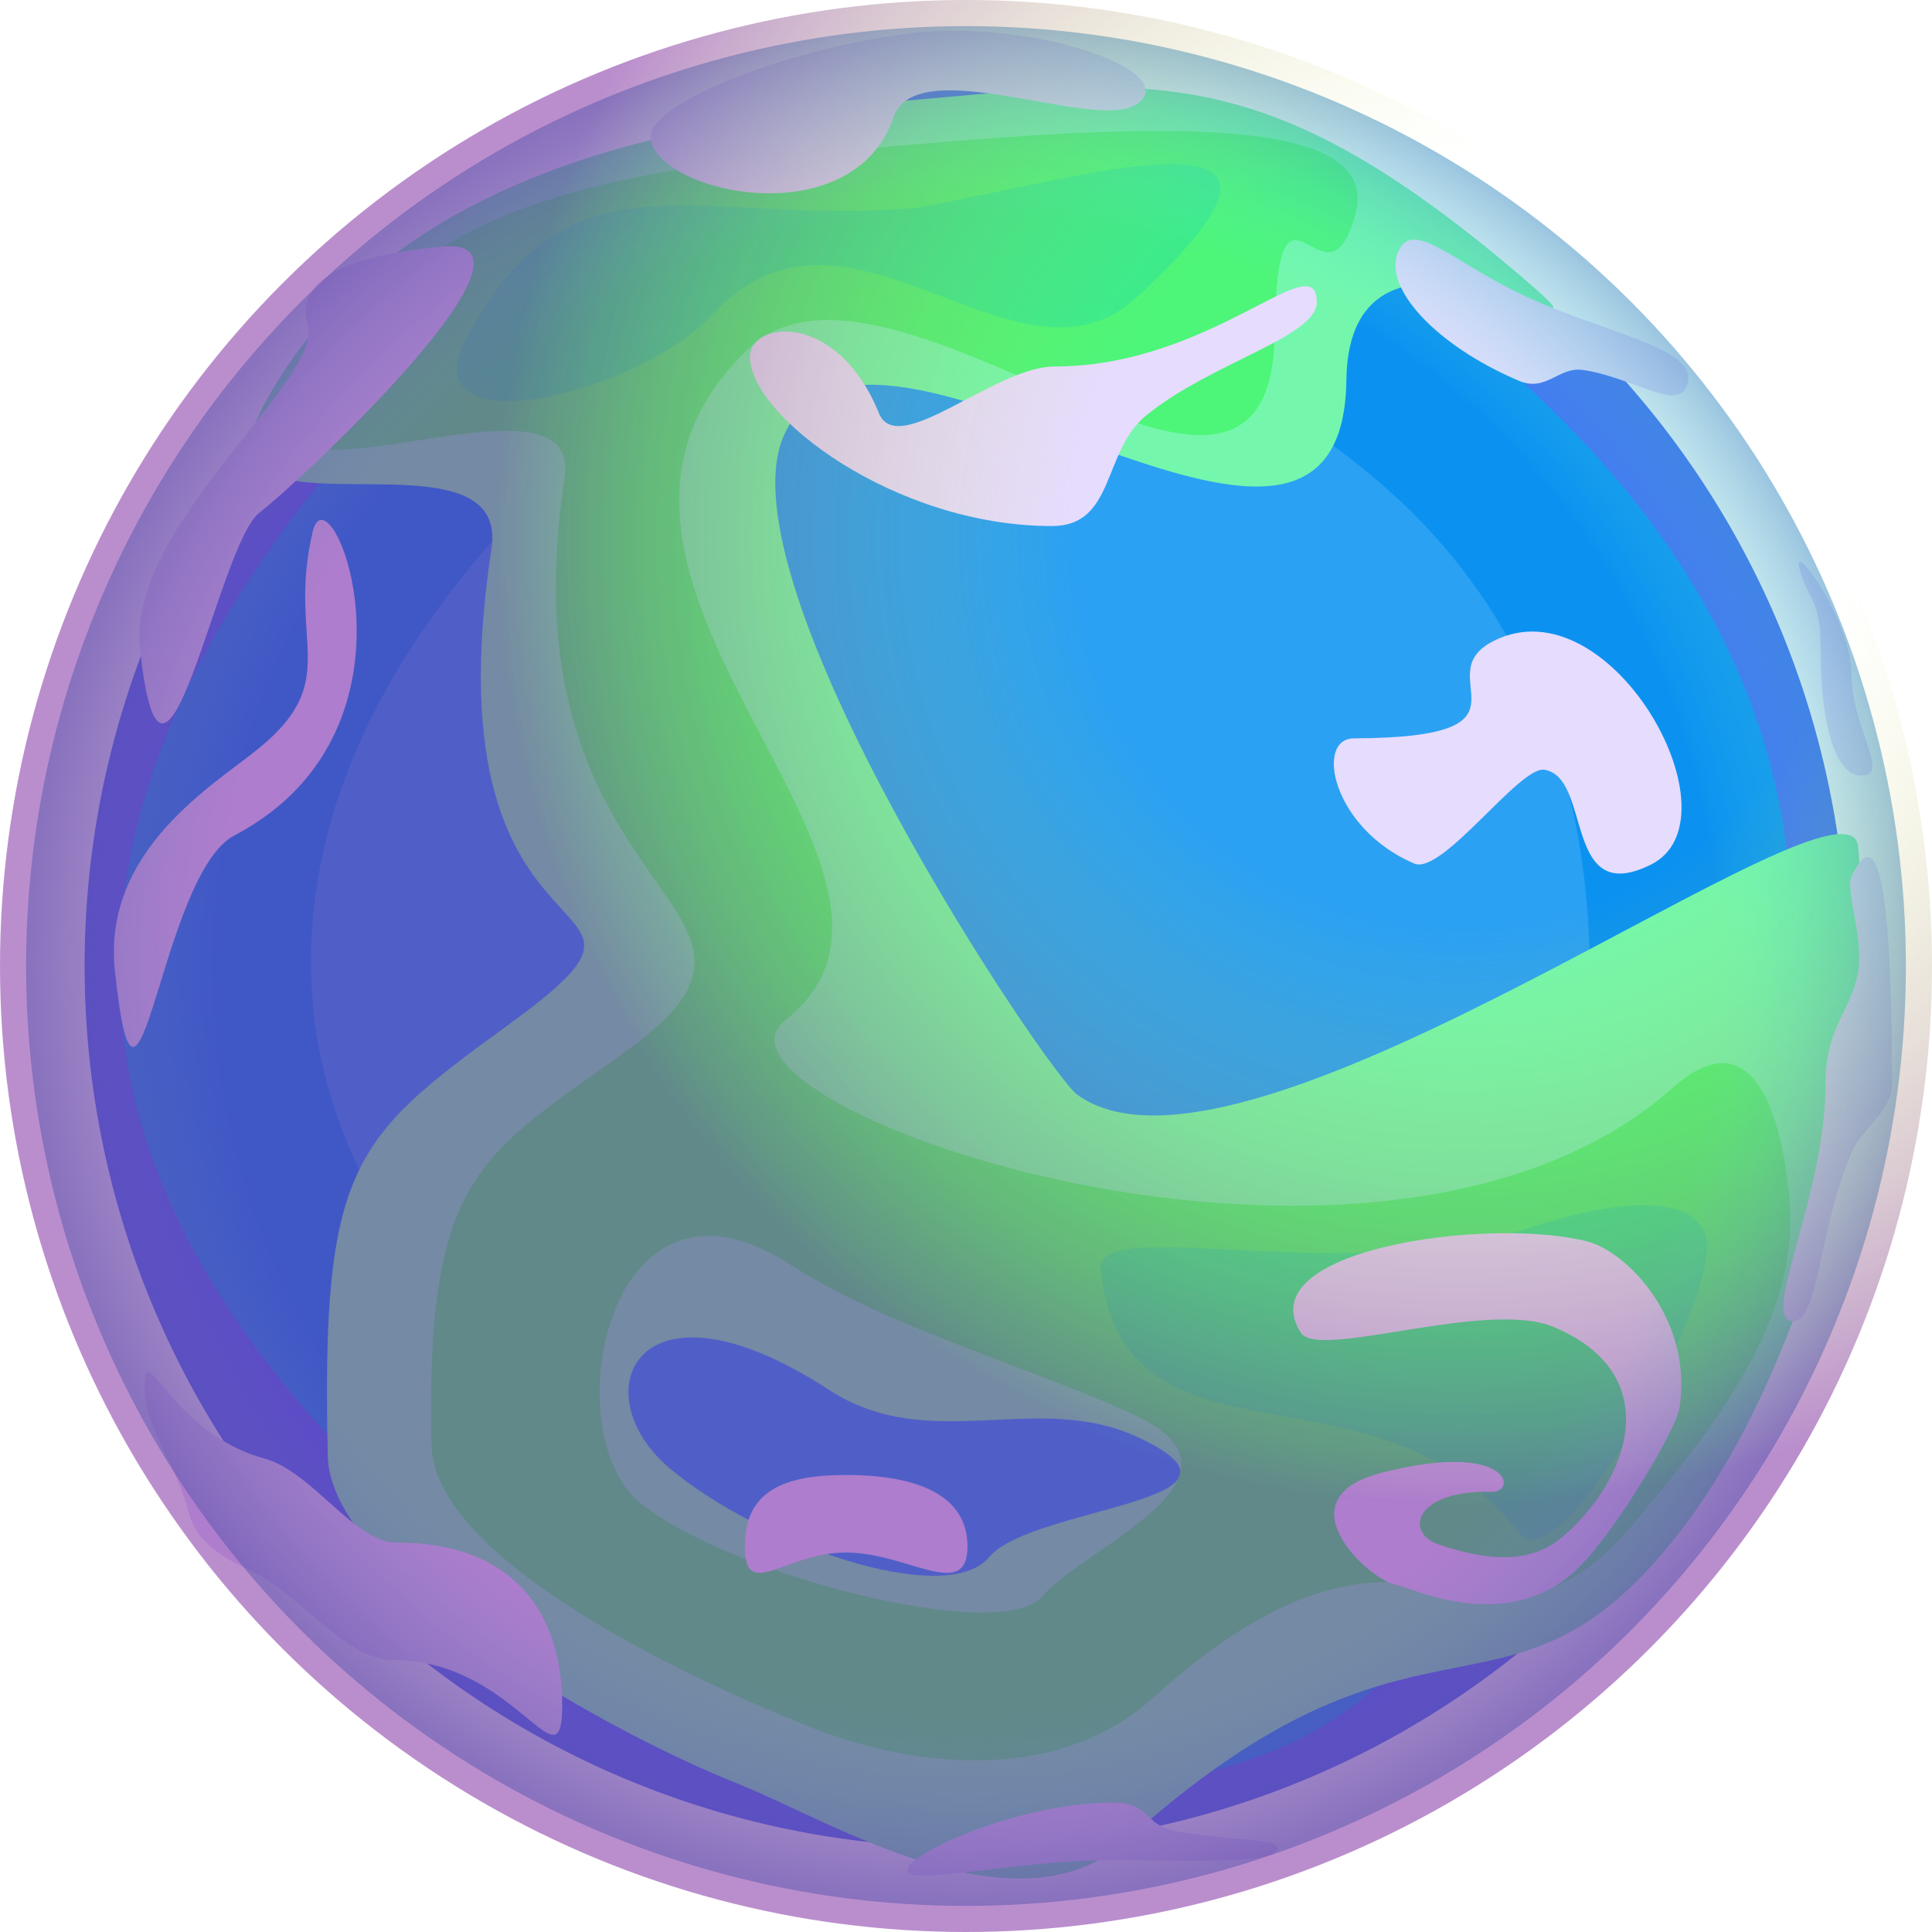 <?xml version="1.0" encoding="UTF-8" standalone="no"?>
<!-- Created with Inkscape (http://www.inkscape.org/) -->

<svg
   width="2000"
   height="2000"
   viewBox="0 0 2000 2000"
   version="2"
   id="svg82337"
   inkscape:version="1.3 (0e150ed6c4, 2023-07-21)"
   sodipodi:docname="earth.svg"
   xmlns:inkscape="http://www.inkscape.org/namespaces/inkscape"
   xmlns:sodipodi="http://sodipodi.sourceforge.net/DTD/sodipodi-0.dtd"
   xmlns:xlink="http://www.w3.org/1999/xlink"
   xmlns="http://www.w3.org/2000/svg"
   xmlns:svg="http://www.w3.org/2000/svg">
  <sodipodi:namedview
     id="namedview82339"
     pagecolor="#ffffff"
     bordercolor="#999999"
     borderopacity="1"
     inkscape:pageshadow="0"
     inkscape:pageopacity="0"
     inkscape:pagecheckerboard="0"
     inkscape:document-units="px"
     showgrid="false"
     units="px"
     inkscape:zoom="0.1767767"
     inkscape:cx="625.0824"
     inkscape:cy="1100.2582"
     inkscape:window-width="1920"
     inkscape:window-height="1111"
     inkscape:window-x="-9"
     inkscape:window-y="-9"
     inkscape:window-maximized="1"
     inkscape:current-layer="svg82337"
     viewbox-width="10.583"
     scale-x="0.265"
     inkscape:snap-global="true"
     inkscape:snap-bbox="false"
     inkscape:snap-page="true"
     inkscape:snap-midpoints="false"
     inkscape:object-paths="false"
     inkscape:snap-others="true"
     inkscape:snap-center="true"
     inkscape:bbox-nodes="false"
     inkscape:snap-nodes="true"
     inkscape:snap-grids="false"
     inkscape:showpageshadow="0"
     inkscape:deskcolor="#d1d1d1" />
  <defs
     id="defs82334">
    <linearGradient
       id="linearGradient13"
       inkscape:collect="always">
      <stop
         style="stop-color:#cae034;stop-opacity:0"
         offset="0.4"
         id="stop14" />
      <stop
         style="stop-color:#751e9b;stop-opacity:0.5"
         offset="1"
         id="stop15" />
    </linearGradient>
    <linearGradient
       id="linearGradient12"
       inkscape:collect="always">
      <stop
         style="stop-color:#5af9e4;stop-opacity:0;"
         offset="0.8"
         id="stop12" />
      <stop
         style="stop-color:#378bc0;stop-opacity:0.5;"
         offset="1"
         id="stop13" />
    </linearGradient>
    <radialGradient
       inkscape:collect="always"
       xlink:href="#linearGradient12"
       id="radialGradient13"
       cx="1000"
       cy="1000"
       fx="1000"
       fy="1000"
       r="972.973"
       gradientUnits="userSpaceOnUse" />
    <radialGradient
       inkscape:collect="always"
       xlink:href="#linearGradient13"
       id="radialGradient15"
       cx="1511.945"
       cy="558.765"
       fx="1511.945"
       fy="558.765"
       r="1000"
       gradientUnits="userSpaceOnUse" />
  </defs>
  <g
     id="g8"
     inkscape:label="ocean">
    <path
       id="path1"
       style="fill:#416df4;stroke-width:432.561;stroke-linecap:round;stroke-linejoin:round;stroke-dashoffset:46771.2"
       d="M 1698.084,1587.547 A 912.432,912.432 0 0 1 412.453,1698.084 912.432,912.432 0 0 1 301.916,412.453 912.432,912.432 0 0 1 1587.547,301.916 912.432,912.432 0 0 1 1698.084,1587.547 Z" />
    <path
       id="circle3"
       style="fill:#0b92f0;stroke-width:405.554;stroke-linecap:round;stroke-linejoin:round;stroke-dashoffset:46771.2"
       d="m 1614.873,1517.512 c -146.098,173.583 -188.978,333.894 -541.592,334.806 -226.882,0.587 -420.545,-87.384 -594.129,-233.482 C 305.569,1472.738 145.324,1280.988 125.889,1054.939 106.453,828.89 215.254,636.061 361.352,462.478 507.45,288.894 691.92,193.599 926.719,147.682 c 222.665,-43.544 433.258,64.237 606.841,210.335 173.583,146.098 299.422,322.428 318.857,548.477 19.435,226.049 -91.446,437.435 -237.543,611.018 z"
       sodipodi:nodetypes="sssssssss" />
    <path
       id="circle4"
       style="fill:#2ba1f3;stroke-width:312.253;stroke-linecap:round;stroke-linejoin:round;stroke-dashoffset:46771.2"
       d="m 1503.926,1424.133 c -112.487,133.65 -253.96,230.166 -447.504,232.104 -174.678,1.749 -332.212,-61.303 -465.861,-173.79 C 456.911,1369.96 338.915,1213.793 323.951,1039.748 308.987,865.703 383.587,709.517 496.074,575.867 608.561,442.218 760.766,320.887 934.81,305.923 c 174.045,-14.964 355.673,77.664 489.322,190.151 133.649,112.487 203.585,265.435 218.549,439.48 14.964,174.045 -26.269,354.929 -138.756,488.579 z"
       sodipodi:nodetypes="sssssssss" />
  </g>
  <g
     id="g9"
     inkscape:label="land">
    <path
       id="circle2"
       style="fill:#74f7ac;fill-opacity:1;stroke-width:465.548;stroke-linecap:round;stroke-linejoin:round;stroke-dashoffset:46771.2"
       d="M 1589.337,298.785 C 1307.071,52.752 1189.88,82.578 930.391,104.889 670.903,127.199 397.17,189.726 273.297,418.827 c -85.129,157.444 256.332,12.32 235.477,149.296 -71.231,467.858 235.559,334.494 14.575,494.914 -158.77,115.256 -190.837,146.063 -184.019,444.447 2.692,117.819 265.171,275.477 426.519,339.879 94.302,37.641 287.534,159.222 400.193,57.835 299.331,-269.383 389.517,-100.577 557.227,-299.839 82.697,-98.255 130.608,-222.397 169.317,-342.284 39.794,-123.245 42.279,-255.054 30.97,-386.59 -8.364,-97.281 -633.668,383.947 -808.517,256.658 -30.494,-22.2 -372.538,-530.757 -303.193,-683.291 88.538,-194.753 577.967,247.13 581.875,-55.983 2.701,-209.485 289.116,-13.585 195.614,-95.084 z M 1177.642,1487.66 c 145.203,67.427 -108.665,70.794 -153.789,124.41 -45.125,53.615 -237.988,-14.147 -330.447,-91.966 -92.459,-77.819 -34.309,-211 164.852,-81.255 103.893,67.682 214.714,0.206 319.384,48.811 z"
       sodipodi:nodetypes="sssssssssssssssscsss" />
    <path
       id="path11"
       style="fill:#4df579;fill-opacity:1;stroke-width:442.444;stroke-linecap:round;stroke-linejoin:round;stroke-dashoffset:46771.2"
       d="m 1403.206,221.403 c 28.377,-105.647 -218.059,-92.426 -464.67,-71.223 -246.611,21.203 -506.759,36.605 -624.484,254.337 -80.904,149.631 290.223,-40.082 270.403,90.097 -67.696,444.64 275.659,439.603 65.643,592.061 -150.89,109.537 -209.851,125.867 -203.371,409.443 2.559,111.972 239.063,230.732 392.405,291.938 89.622,35.773 247.369,65.866 354.437,-30.49 284.476,-256.014 339.112,7.996 498.499,-181.377 78.593,-93.379 167.798,-205.767 160.915,-325.297 -3.613,-62.748 -26.988,-208.647 -120.76,-125.283 -307.54,273.405 -1028.097,16.375 -919.484,-69.299 C 1009.535,901.076 529.987,595.615 774.085,361.495 920.819,220.759 1315.758,633.714 1319.472,345.644 c 2.567,-199.089 53.156,-10.396 83.734,-124.24 z M 1173.517,1464.329 c 137.997,64.081 -51.481,137.199 -94.366,188.154 -42.886,50.955 -329.759,-23.803 -417.629,-97.76 -87.871,-73.957 -32.606,-368.848 156.671,-245.542 98.737,64.323 255.849,108.957 355.325,155.149 z"
       sodipodi:nodetypes="sssssssssssssssscsss" />
    <path
       id="path12"
       style="fill:#3beb8c;fill-opacity:1;stroke-width:406.922;stroke-linecap:round;stroke-linejoin:round;stroke-dashoffset:46771.2"
       d="M 949.728,215.168 C 722.916,234.669 591.688,148.125 483.414,348.375 420.256,465.186 659.193,410.279 738.969,324.372 878.349,174.279 1052.807,421.948 1176.702,307.675 1405.486,96.656 1127.579,182.205 949.728,215.168 Z"
       sodipodi:nodetypes="sssss" />
    <path
       id="path13"
       style="fill:#3beb8c;fill-opacity:1;stroke-width:406.922;stroke-linecap:round;stroke-linejoin:round;stroke-dashoffset:46771.2"
       d="m 1766.951,1297.086 c 5.833,-57.511 -73.393,-62.794 -182.889,-26.368 -189.668,63.096 -451.497,-14.765 -444.772,43.884 25.579,223.095 288.412,81.746 432.972,272.111 39.568,52.105 185.719,-201.182 194.69,-289.627 z"
       sodipodi:nodetypes="sssss" />
  </g>
  <g
     id="g10"
     inkscape:label="clouds">
    <path
       id="path15"
       style="fill:#e6dcfe;fill-opacity:1;stroke-width:432.561;stroke-linecap:round;stroke-linejoin:round;stroke-dashoffset:46771.2"
       d="M 1176.644,107.881 C 1133.164,137.08 948.699,52.123 924.871,121.614 883.869,241.189 689.726,202.844 674.013,146.333 662.754,105.842 833.03,45.466 949.59,33.722 1075.363,21.05 1225.337,75.181 1176.644,107.881 Z"
       sodipodi:nodetypes="sssss" />
    <path
       id="path16"
       style="fill:#e6dcfe;fill-opacity:1;stroke-width:432.561;stroke-linecap:round;stroke-linejoin:round;stroke-dashoffset:46771.2"
       d="M 268.429,530.86 C 224.948,564.649 168.659,896.091 144.831,670.938 131.527,545.23 334.496,393.276 318.784,336.766 c -11.259,-40.492 21.686,-69.739 138.246,-81.483 125.773,-12.672 -142.287,239.587 -188.601,275.577 z"
       sodipodi:nodetypes="sssss" />
    <path
       id="path17"
       style="fill:#e6dcfe;fill-opacity:1;stroke-width:432.561;stroke-linecap:round;stroke-linejoin:round;stroke-dashoffset:46771.2"
       d="m 242.534,864.91 c -77.191,40.488 -99.77,365.231 -123.598,140.078 -13.304,-125.708 104.024,-193.365 149.352,-230.59 87.144,-71.566 28.576,-109.866 55.381,-223.908 17.315,-73.664 130.188,203.578 -81.135,314.42 z"
       sodipodi:nodetypes="sssss" />
    <path
       id="path18"
       style="fill:#e6dcfe;fill-opacity:1;stroke-width:432.561;stroke-linecap:round;stroke-linejoin:round;stroke-dashoffset:46771.2"
       d="m 582.01,1765.138 c 3e-5,90.1 -48.224,-46.612 -174.794,-46.612 -50.411,0 -93.833,-68.031 -153.288,-95.451 -28.792,-13.278 -52.147,-30.202 -58.867,-58.198 -10.765,-44.854 -45.504,-89.177 -45.504,-126.022 -2e-5,-59.682 24.78,43.661 124.06,70.982 49.829,13.712 93.459,86.98 136.189,86.98 126.569,0 172.204,78.22 172.204,168.32 z"
       sodipodi:nodetypes="ssssssss" />
    <path
       id="path19"
       style="fill:#e6dcfe;fill-opacity:1;stroke-width:432.561;stroke-linecap:round;stroke-linejoin:round;stroke-dashoffset:46771.2"
       d="m 1745.867,400.387 c -10.548,24.8 -57.097,-10.118 -107.061,-17.37 -25.603,-3.716 -37.926,23.305 -66.686,11.072 -84.886,-36.105 -140.767,-95.78 -124.814,-133.288 15.953,-37.508 60.447,15.861 145.333,51.966 84.886,36.105 169.182,50.113 153.228,87.62 z"
       sodipodi:nodetypes="ssssss" />
    <path
       id="path20"
       style="fill:#e6dcfe;fill-opacity:1;stroke-width:432.561;stroke-linecap:round;stroke-linejoin:round;stroke-dashoffset:46771.2"
       d="m 1916.564,696.954 c 0,56.491 40.992,105.949 10.244,105.949 -30.748,0 -41.942,-67.768 -41.942,-124.26 0,-56.491 -8.908,-52.326 -19.399,-81.229 -19.606,-54.017 51.097,43.049 51.097,99.54 z"
       sodipodi:nodetypes="sssss" />
    <path
       id="path21"
       style="fill:#e6dcfe;fill-opacity:1;stroke-width:432.561;stroke-linecap:round;stroke-linejoin:round;stroke-dashoffset:46771.2"
       d="m 1708.929,895.095 c -91.267,45.346 -60.443,-91.002 -110.407,-98.254 -25.603,-3.716 -105.676,109.365 -134.436,97.133 -84.886,-36.105 -103.317,-129.452 -62.557,-129.626 208.217,-0.886 65.794,-67.915 150.826,-103.676 119.227,-50.143 249.985,188.012 156.574,234.423 z"
       sodipodi:nodetypes="ssssss" />
    <path
       id="path22"
       style="fill:#e6dcfe;fill-opacity:1;stroke-width:432.561;stroke-linecap:round;stroke-linejoin:round;stroke-dashoffset:46771.2"
       d="m 1444.039,1640.245 c -26.479,-4.934 -118.551,-88.57 -14.293,-115.473 133.324,-34.403 141.962,20.32 114.106,19.618 -79.53,-2.004 -90.51,42.319 -54.24,54.6 50.32,17.039 94.547,20.273 127.643,-7.804 69.133,-58.649 108.622,-168.382 -8.983,-217.546 -69.274,-28.959 -243.255,34.379 -261.51,6.16 -55.733,-86.157 193.464,-120.773 296.17,-94.729 41.313,10.476 109.762,80.582 95.726,172.244 -3.67,23.968 -72.545,138.636 -110.642,171.324 -72.876,62.529 -166.707,14.823 -183.979,11.605 z"
       sodipodi:nodetypes="sssssssssss" />
    <path
       id="path23"
       style="fill:#e6dcfe;fill-opacity:1;stroke-width:432.561;stroke-linecap:round;stroke-linejoin:round;stroke-dashoffset:46771.2"
       d="m 1363.108,312.751 c 0,36.361 -110.26,62.742 -177.118,117.798 -44.902,36.976 -31.528,114.025 -97.032,114.025 -163.038,0 -312.603,-114.277 -312.602,-175.059 4e-5,-37.65 90.484,-47.754 133.432,58.067 19.547,48.165 119.87,-48.187 181.918,-48.187 163.038,0 271.403,-127.426 271.403,-66.644 z"
       sodipodi:nodetypes="sssssss" />
    <path
       id="path24"
       style="fill:#e6dcfe;fill-opacity:1;stroke-width:432.561;stroke-linecap:round;stroke-linejoin:round;stroke-dashoffset:46771.2"
       d="m 1001.515,1600.703 c 0,57.922 -61.95,6.474 -125.593,6.474 -63.642,0 -104.876,51.448 -104.876,-6.474 3e-5,-57.922 41.234,-73.802 104.876,-73.802 63.642,0 125.593,15.88 125.593,73.802 z"
       sodipodi:nodetypes="sssss" />
    <path
       id="path25"
       style="fill:#e6dcfe;fill-opacity:1;stroke-width:432.561;stroke-linecap:round;stroke-linejoin:round;stroke-dashoffset:46771.2"
       d="m 1958.559,1122.933 c 0,27.596 -31.639,45.132 -42.517,71.616 -34.785,84.693 -33.288,173.095 -59.98,173.095 -35.039,0 33.664,-128.868 33.664,-244.711 0,-57.062 23.134,-72.549 32.403,-110.365 9.548,-38.955 -12.86,-89.811 -5.213,-105.862 37.628,-78.981 41.643,100.383 41.643,216.226 z"
       sodipodi:nodetypes="sssssss" />
    <path
       id="path26"
       style="fill:#e6dcfe;fill-opacity:1;stroke-width:432.561;stroke-linecap:round;stroke-linejoin:round;stroke-dashoffset:46771.2"
       d="m 1322.618,1912.742 c -10e-5,17.162 -77.543,12.948 -174.794,12.948 -97.251,0 -208.458,27.52 -208.458,10.358 -1.3e-4,-17.162 115.091,-69.918 212.342,-69.918 38.97,0 32.719,21.561 60.891,28.333 42.132,10.128 110.019,7.994 110.019,18.279 z"
       sodipodi:nodetypes="ssssss" />
  </g>
  <g
     id="g11"
     inkscape:label="atmosphere">
    <circle
       style="display:inline;fill:url(#radialGradient13);fill-opacity:1;stroke:none;stroke-width:470.756;stroke-linecap:round;stroke-linejoin:round;stroke-dasharray:none;stroke-dashoffset:46771.2;stroke-opacity:1"
       id="circle13"
       cx="1000"
       cy="1000"
       r="972.973"
       inkscape:label="air" />
    <circle
       style="display:inline;fill:url(#radialGradient15);fill-opacity:1;stroke:none;stroke-width:487.942;stroke-linecap:round;stroke-linejoin:round;stroke-dasharray:none;stroke-dashoffset:46771.2;stroke-opacity:1"
       id="circle1"
       cx="1000"
       cy="1000"
       r="1000"
       inkscape:label="light" />
  </g>
</svg>
